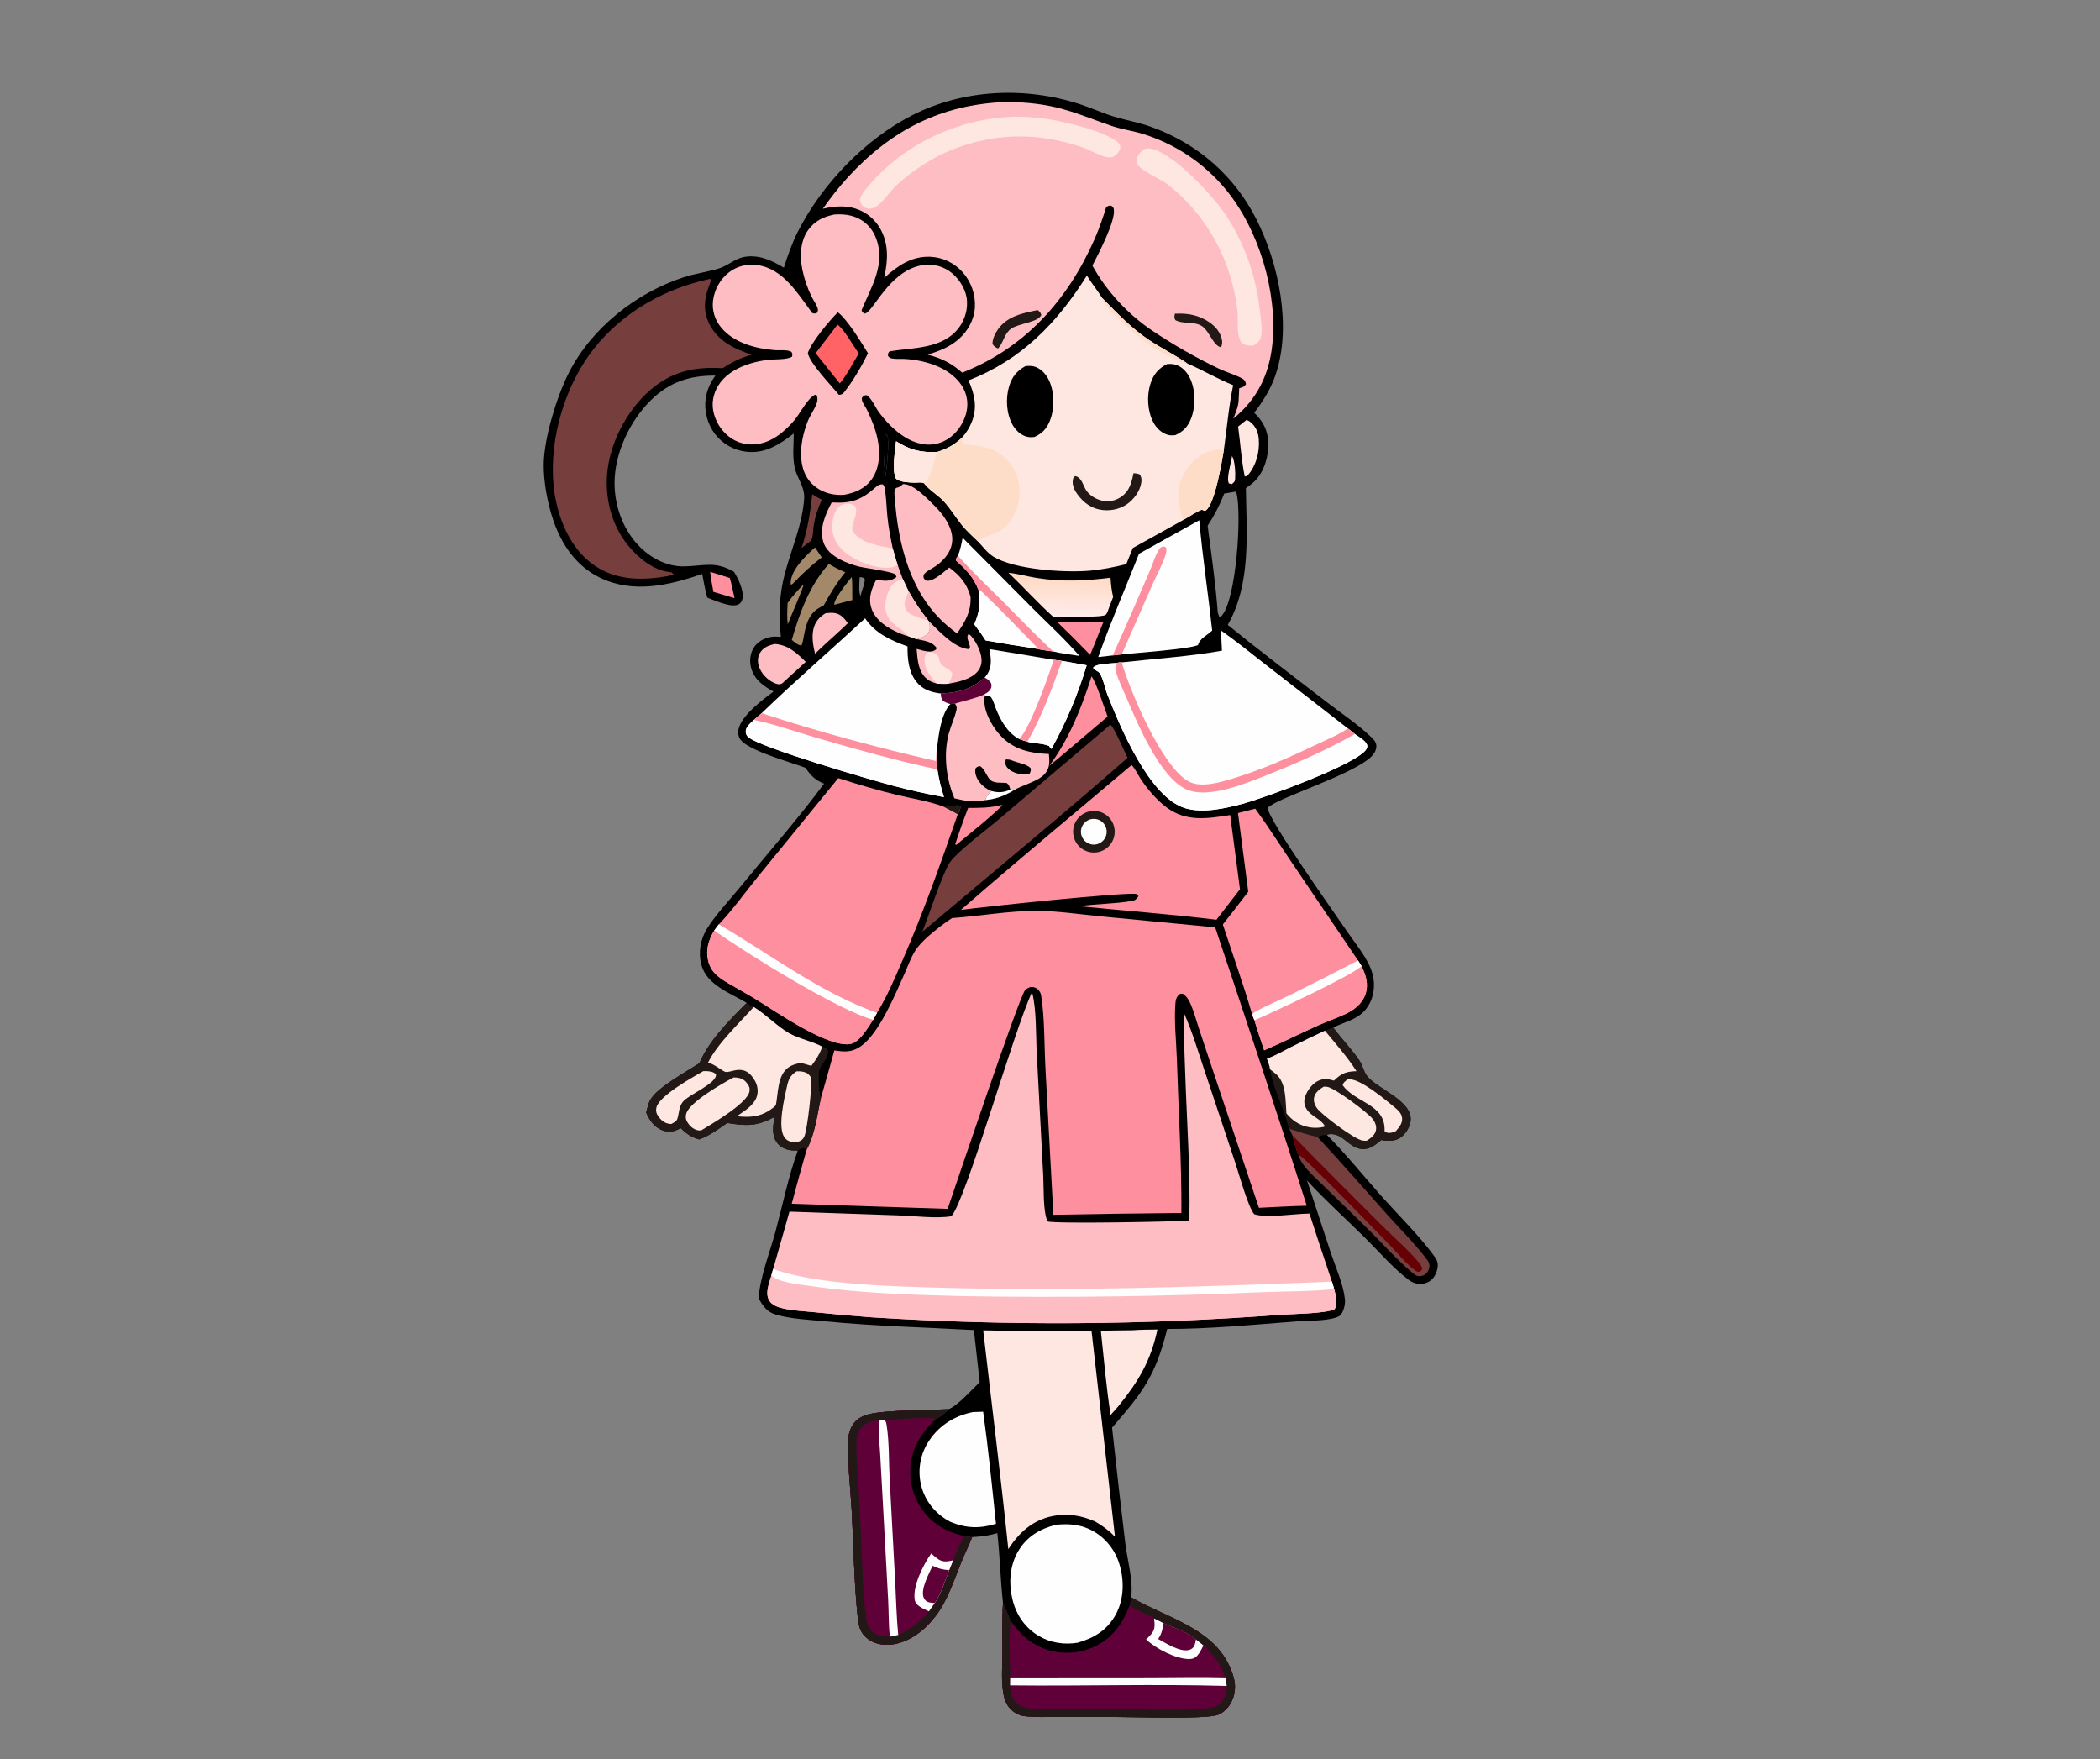 <?xml version="1.0" encoding="UTF-8"?>
<svg id="_图层_1" data-name="图层 1" xmlns="http://www.w3.org/2000/svg" xmlns:xlink="http://www.w3.org/1999/xlink" viewBox="0 0 1134 950">
  <rect x="0" y="0" width="1134" height="950" fill="#808080" stroke="none"/>
  <defs>
    <style>
      .cls-1 {
        fill: url(#_未命名的渐变);
      }

      .cls-2 {
        fill: #febdc2;
      }

      .cls-3 {
        fill: #fe8f9f;
      }

      .cls-4 {
        fill: #fee6e1;
      }

      .cls-5 {
        fill: #660005;
      }

      .cls-6 {
        fill: #763e3d;
      }

      .cls-7 {
        fill: #5f0038;
      }

      .cls-8 {
        fill: #feddc8;
      }

      .cls-9 {
        fill: #a38969;
      }

      .cls-10 {
        fill: #ff6365;
      }

      .cls-11 {
        fill: #221917;
      }

      .cls-12 {
        fill: #fefefe;
      }
    </style>
    <linearGradient id="_未命名的渐变" data-name="未命名的渐变" x1="572.92" y1="638.91" x2="572.5" y2="618.32" gradientTransform="translate(0 950) scale(1 -1)" gradientUnits="userSpaceOnUse">
      <stop offset="0" stop-color="#ffdac3"/>
      <stop offset="1" stop-color="#ffebe9"/>
    </linearGradient>
  </defs>
  <path d="m423.25,144.61c2.12-6.54,4.42-13.28,7.54-19.42,13-25.63,36.13-49.84,61.8-62.94,27.84-14.21,61.26-15.58,90.79-5.9,6,1.97,11.77,4.66,17.79,6.5,6.74,2.06,13.67,3.24,20.34,5.63,25.03,8.95,44.99,26.26,56.99,50.02,12.08,23.93,19.07,57.69,10.42,83.57-2.62,7.85-6.66,14.27-11.64,20.81,4.91,4.71,7.43,9.65,7.58,16.52.15,7.18-2.16,15.23-7.33,20.43-1.4,1.41-3.16,2.6-4.76,3.77.37,24.49,2.9,51.64-9.79,73.86,17.27,13.99,35.13,27.51,52.72,41.11,8.03,6.21,17.06,12.17,24.42,19.15,1.42,1.34,2.92,2.72,3.09,4.77.18,2.2-.93,4.26-2.42,5.8-9.72,10.06-52.03,22.8-56.22,27.97,0,6.07,35.99,56.59,42.74,66.55,4.7,6.93,11.53,14.8,13.79,22.9,1.94,6.97.55,15.05-4.54,20.38-4.61,4.82-10.94,5.83-16.59,8.78,4.5,6.13,10.1,11.77,14.28,18.07,1.65,2.49,2.17,5.91,4.04,8.19,5.93,7.24,24.97,13.36,23.41,24.47-.44,3.15-2.73,6.79-5.33,8.61-3.11,2.18-6.89,2.04-10.46,1.38-3.28,2.65-6.43,5.41-10.98,4.8-7.37-.98-10.21-9.77-18.54-7.68,10.52,10.57,20.19,22.66,30.15,33.82,8.93,10,19.34,20.16,27.26,30.84,1.29,1.73,2.71,3.64,2.61,5.9-.11,2.72-1.35,5.98-3.41,7.81-1.88,1.68-4.45,2.38-6.94,2.16-2.14-.18-3.68-.88-5.4-2.15-8.12-6.02-16.42-15.67-23.7-22.86-10.32-10.2-21.34-20.09-31.16-30.75l12.83,39.01c2.62,7.82,6.71,16.85,7.63,25.02.25,2.23-.29,4.83-1.26,6.85-.71,1.5-1.59,2.46-3.2,2.99-6.39,2.11-14.64,1.63-21.41,2.16-22.17,1.75-48.07,4.18-70.1,4.11-6.38,25.46-13.09,34.04-29.77,53.28,2.25,20.86,4.63,41.7,7.15,62.53,1.24,9.88,4.2,19.04,3.21,29.14,20.74,12.01,48.43,17.35,55.41,43.72,1.24,4.67.55,9.64-1.93,13.79-1.59,2.63-4.44,5.4-7.51,6.16-8.6,2.14-44.72.88-55.64.88l-30.04-.02c-5.89,0-12.02.3-17.86-.4-2.04-.25-3.9-1.01-5.61-2.13-3.58-2.35-5.19-6.13-5.9-10.23-1.18-6.88-.53-14.61-.51-21.58.03-8.99-.24-18.16.33-27.13-1.38-12.54-1.68-25.18-3.04-37.77-4.52,1.31-8.92,1.95-13.62,2.12-1.73,4.37-3.84,8.6-5.63,12.96-4.07,9.88-7.42,20.84-13.92,29.44-5.73,7.58-14.04,14.35-23.74,15.56-4.85.6-9.77-.28-13.62-3.47-3.54-2.93-4.36-6.5-4.83-10.85-2.08-19.33-2.25-39.32-3.33-58.74-.57-10.2-2.7-29.36-1.7-38.84.31-2.97,1.47-5.88,3.43-8.16,1.86-2.16,4.7-3.47,7.41-4.18,8.89-2.35,32.8-2.25,43.1-2.73,4.79-1.63,12.93-10.85,16.91-14.63l-3.14-28.13c-27.02-1.51-53.89-2.11-80.86-4.77-8.4-.83-17.7-1.2-25.79-3.49-5.02-1.42-7.08-4.44-9.52-8.73.22-10.28,6.25-25.81,9.02-36.15,3.88-14.48,6.97-29.74,12.06-43.81-1.39,0-2.8,0-4.18-.23-2.88-.48-5.65-1.87-7.3-4.36-2.74-4.12-1.85-9.06-1.07-13.6-9.36,5.19-15.27,4.96-25.56,3.3-4.81,3.34-9.58,6.88-15.13,8.88-4.29-1.26-6.76-2.95-9.94-6.06-.13.06-.26.12-.39.18-.22.1-.44.19-.66.29-.2.09-.4.19-.6.28-2.97,1.35-5.55,1.49-8.62.25-4.16-1.68-6.76-5.5-8.43-9.47.6-2.18,1.11-4.83,2.22-6.8,3.86-6.91,19.68-15.3,26.52-19.85,5.19-12.25,16.18-23.19,25.57-32.54-9.03-5.39-21.8-9.66-24.61-20.9-1.63-6.52-.35-13.6,3.2-19.27,4.76-7.6,11.5-14.61,17.19-21.58,14.99-18.37,31.99-37.7,45.96-56.59-4.73-1.91-7.18-4.37-10.03-8.58-7.23-2.9-32.84-9.6-35.72-16.22-.91-2.09-.69-4.42.16-6.48,2.86-6.9,12.38-14.02,18.29-18.48-5.4-2.96-10.22-6.31-12.02-12.56-1.04-3.62-.68-7.76,1.3-11.01,1.97-3.22,5.45-5.2,9.11-5.88,1.85-.34,3.71-.21,5.57-.09-1.14-11.99-.9-22.8,2.27-34.54,3.6-13.34,9.26-25.88,10.32-39.87.51-6.77-3.8-10.89-5.11-17.06-1.31-6.18-.48-12.1-.5-18.33-7.77,6-15.59,11.1-25.89,9.8-6.64-.83-12.67-4.3-16.72-9.63-4.09-5.47-5.86-12.33-4.93-19.09.64-4.59,2.53-8.61,5.23-12.35-13.82-.11-24.8,3.41-34.82,13.27-11.41,11.24-19.7,28.75-19.64,44.9.05,12.76,4.88,25.84,14.14,34.79,6.18,5.98,14.62,10.23,23.35,10.07,10.79-.2,16.89-3.06,27,2.95,2.26,3.57,5.39,9.99,4.63,14.33-.24,1.36-.88,2.45-2.08,3.17-3.47,2.06-11.63-1.57-15.04-2.81-.66-.24-1.29-.5-1.93-.8-1.18-4.2-1.94-8.49-2.75-12.78-17.79,6.23-37.24,10.71-55.12,2.08-12.85-6.21-20.8-17.89-25.31-31.11-3.09-9.07-5.35-21.04-5.13-30.71.32-14.07,7.01-35.86,13.39-48.56,12.22-24.34,36.43-43.48,62.16-51.88,6.25-2.04,12.75-2.85,19-4.74,3.09-.93,6.11-3.05,8.99-4.56,6.9-3.62,14.78-1.9,21.4,1.5,1.6.82,3.19,1.68,4.72,2.62Zm237.84,121.91c-2.43,6.22-5.3,11.75-8.97,17.35,2.07,15.59,4.3,31.38,5.49,47.06l.82,2.12c1.11-.1.75.14,1.44-.69,7.73-9.34,10.61-53.65,7.98-65.56-.09-.4-.31-1.03-.65-1.32l-6.12,1.04Zm-182.94-9.36c.63-3.43,2.29-19.76.95-22.15l-.96-.7c.12,4.31-1.23,20.25-.97,21.72,0,.04.65.88.66.89.09.1.21.16.32.24Zm-13.3,63.88c.68-2.67,2.22-5.67,2.12-8.36-.9-1.01-1.44-.84-2.75-1.01-.07,2.14-.76,8.67.63,10.3v-.94Z"/>
  <path class="cls-3" d="m514.17,495.73c15.17-1.07,30.92-3.98,46.08-3.88,11,.07,22.29,1.8,33.26,2.87l62.69,6.03c16.7,50.01,33.48,100.08,49.45,150.32-8.62.18-17.22.73-25.83,1.13l-24.51-73.15-8.05-24.17c-1.36-4.1-2.47-8.43-4.18-12.39-1.06-2.44-2.15-4.46-4.44-5.92-1.26.04-1.48-.06-2.38.92-1.06,1.16-1.4,2.61-1.52,4.14-.82,9.83.48,20.78.79,30.7.83,27.48,2.6,55.18,2.42,82.66-23.05.21-46.09.54-69.13.98l-4.3-79.55c-.63-11.89-.38-27.62-2.34-39.03-.22-1.28-.79-2.24-1.73-3.13-.93-.9-2.01-1.28-3.29-1.31-1.28-.03-2.8.85-3.64,1.77-3.05,3.34-36.85,103.6-41.79,118.05l-84.2-2.76c2.6-9.85,5.31-19.68,8.14-29.47,4.51-8.22,5.56-18.58,7.64-27.69,2.47-8.54,4.88-17.09,7.24-25.66,5.65.88,9.5,1.15,14.44-2.35,9.82-6.96,18.56-28.14,23.45-39.07,2.09-4.68,3.87-10.08,7-14.17,3.95-5.16,13.27-12.39,18.74-15.9Z"/>
  <path class="cls-7" d="m610.03,867.03l.85-4.44c20.74,12.01,48.43,17.35,55.41,43.72,1.24,4.67.55,9.64-1.93,13.79-1.59,2.63-4.44,5.4-7.51,6.16-8.6,2.14-44.72.88-55.64.88l-30.04-.02c-5.89,0-12.02.3-17.86-.4-2.04-.25-3.9-1.01-5.61-2.13-3.58-2.35-5.19-6.13-5.9-10.23-1.18-6.88-.53-14.61-.51-21.58.03-8.99-.24-18.16.33-27.13,1.62,3.09,2.73,6.42,4.12,9.62,4.52,6.52,9.91,11.8,17.39,14.79,8.75,3.46,18.53,3.28,27.15-.5,10.13-4.47,15.9-12.46,19.74-22.53Z"/>
  <path class="cls-7" d="m610.03,867.03c4.19,2.76,8.82,4.45,13.18,6.85,1.65.83,3.37,1.6,4.97,2.52,4.62,1.96,14.57,5.51,17.67,8.85l3.99,3.14c5.37,4.85,9.6,10.44,11.82,17.41-13.38-.38-26.87-.03-40.26-.03l-75.91.05c-.05-10.03-.77-20.59.24-30.53,4.52,6.52,9.91,11.8,17.39,14.79,8.75,3.46,18.53,3.28,27.15-.5,10.13-4.47,15.9-12.46,19.74-22.53Z"/>
  <path class="cls-12" d="m623.21,873.88c1.65.83,3.37,1.6,4.97,2.52,4.62,1.96,14.57,5.51,17.67,8.85l3.99,3.14c-.77,1.8-1.83,3.91-3.11,5.41-1.2,1.4-2.67,2.07-4.51,2.07-7.3-.01-18.12-5.63-23.31-10.62,1.04-1.02,2.14-2.05,3.03-3.2,2.02-2.59,1.58-5.13,1.25-8.17Z"/>
  <path class="cls-7" d="m628.18,876.4c4.62,1.96,14.57,5.51,17.67,8.85-.23,1.09-.45,2.32-.88,3.34-.54,1.27-1.64,2.07-2.96,2.39-4.88,1.21-12.52-3.73-16.59-5.95,1.88-2.85,2.47-5.3,2.76-8.63Z"/>
  <path class="cls-11" d="m610.03,867.03l.85-4.44c20.74,12.01,48.43,17.35,55.41,43.72,1.24,4.67.55,9.64-1.93,13.79-1.59,2.63-4.44,5.4-7.51,6.16-8.6,2.14-44.72.88-55.64.88l-30.04-.02c-5.89,0-12.02.3-17.86-.4-2.04-.25-3.9-1.01-5.61-2.13-3.58-2.35-5.19-6.13-5.9-10.23-1.18-6.88-.53-14.61-.51-21.58.03-8.99-.24-18.16.33-27.13,1.62,3.09,2.73,6.42,4.12,9.62-1.01,9.94-.29,20.51-.24,30.53l-.05,4.26c.18,3.85,1.02,7.56,4.08,10.18,2.08,1.78,4.5,2.05,7.12,2.32,5.91.59,12.05.3,18,.31l29.71.02c14.01,0,33.97,1.05,47.38-.37,3.27-.35,6.02-1,8.16-3.74,1.89-2.42,2.38-5.41,2.53-8.39l-.77-4.59c-2.22-6.97-6.46-12.56-11.82-17.41l-3.99-3.14c-3.1-3.34-13.05-6.89-17.67-8.85-1.6-.92-3.32-1.69-4.97-2.52-4.36-2.4-8.99-4.09-13.18-6.85Z"/>
  <path class="cls-12" d="m545.5,905.81l75.91-.05c13.39,0,26.88-.35,40.26.03l.77,4.59c-38.95-1.12-78.02.13-116.99-.32l.05-4.26Z"/>
  <path class="cls-7" d="m524.96,830.01c-1.73,4.37-3.84,8.6-5.63,12.96-4.07,9.88-7.42,20.84-13.92,29.44-5.73,7.58-14.04,14.35-23.74,15.56-4.85.6-9.77-.28-13.62-3.47-3.54-2.93-4.36-6.5-4.83-10.85-2.08-19.33-2.25-39.32-3.33-58.74-.57-10.2-2.7-29.36-1.7-38.84.31-2.97,1.47-5.88,3.43-8.16,1.86-2.16,4.7-3.47,7.41-4.18,8.89-2.35,32.8-2.25,43.1-2.73-1.42,1.93-4.57,4.26-6.73,5.29-8.06,7.51-13.52,16.17-13.88,27.46-.3,9.46,3.24,18.64,9.82,25.45,5.36,5.56,11.74,8.49,19.18,10.19l4.44.62Z"/>
  <path class="cls-7" d="m524.96,830.01c-1.73,4.37-3.84,8.6-5.63,12.96-4.07,9.88-7.42,20.84-13.92,29.44-5.73,7.58-14.04,14.35-23.74,15.56-4.85.6-9.77-.28-13.62-3.47-3.54-2.93-4.36-6.5-4.83-10.85-2.08-19.33-2.25-39.32-3.33-58.74-.57-10.2-2.7-29.36-1.7-38.84.31-2.97,1.47-5.88,3.43-8.16,1.86-2.16,4.7-3.47,7.41-4.18,8.89-2.35,32.8-2.25,43.1-2.73-1.42,1.93-4.57,4.26-6.73,5.29-3.59-1.7-22.75.58-28.2.48l-2.55.41c-.53,5.72.3,11.97.62,17.72l1.75,31.79,2.58,47.43c.35,6.5.2,13.22.88,19.67l4.55-.93c7.05-3.18,11.62-6.84,16.57-12.74l3.17-4.49c3.42-5.03,5.55-12.11,7.79-17.76l2.18-5.33c1.48-4.41,3.88-8.86,5.77-13.14l4.44.62Z"/>
  <path class="cls-11" d="m524.96,830.01c-1.73,4.37-3.84,8.6-5.63,12.96-4.07,9.88-7.42,20.84-13.92,29.44-5.73,7.58-14.04,14.35-23.74,15.56-4.85.6-9.77-.28-13.62-3.47-3.54-2.93-4.36-6.5-4.83-10.85-2.08-19.33-2.25-39.32-3.33-58.74-.57-10.2-2.7-29.36-1.7-38.84.31-2.97,1.47-5.88,3.43-8.16,1.86-2.16,4.7-3.47,7.41-4.18,8.89-2.35,32.8-2.25,43.1-2.73-1.42,1.93-4.57,4.26-6.73,5.29-3.59-1.7-22.75.58-28.2.48l-2.55.41c-2.82-.3-5.49.41-7.77,2.14-2.22,1.68-3.81,4.06-4.14,6.85-.71,5.95.07,12.45.4,18.44l1.53,27.6c.87,15.65.96,36.37,3.07,51.41.34,2.45.73,4.6,2.37,6.57,1.89,2.28,4.86,3.3,7.73,3.53.88.06,1.76.09,2.64.08l4.55-.93c7.05-3.18,11.62-6.84,16.57-12.74l3.17-4.49c3.42-5.03,5.55-12.11,7.79-17.76l2.18-5.33c1.48-4.41,3.88-8.86,5.77-13.14l4.44.62Z"/>
  <path class="cls-12" d="m474.66,767.18l2.55-.41c1.34.96,1.26.97,1.53,2.56,1.49,9.03,1.2,20.44,1.7,29.74l2.97,55.2c.51,9.5.7,19.13,1.63,28.59l-4.55.93c-.68-6.44-.53-13.17-.88-19.67l-2.58-47.43-1.75-31.79c-.32-5.75-1.15-12-.62-17.72Z"/>
  <path class="cls-12" d="m502.85,838.86c1.32,1.12,2.67,2.39,4.14,3.3,2.57,1.58,5.02.96,7.76.37l-2.18,5.33c-2.24,5.65-4.37,12.73-7.79,17.76l-3.17,4.49c-1.68-.76-3.4-1.51-4.93-2.55-1.48-1.01-2.44-1.94-2.74-3.76-1.2-7.43,4.75-19.04,8.91-24.94Z"/>
  <path class="cls-7" d="m503.58,845.51c3.07,1.54,5.61,2.12,8.99,2.35-2.24,5.65-4.37,12.73-7.79,17.76-1.11-.11-2.34-.15-3.41-.46-1.3-.38-2.24-1.41-2.67-2.67-1.57-4.65,2.94-12.66,4.88-16.98Z"/>
  <path class="cls-11" d="m403.23,541.57c1.08.68,2.57,1.9,3.79,2.16,6.76,4.18,12.93,10.7,19.1,14.17,5.64,3.17,12.15,4.2,17.89,7.26,1.72.56,2.3.43,3.2,2.06-.06,4.49-3.06,6.52-4.69,10.35-.83,1.94-.24,13.68.78,15.32-2.09,9.11-3.14,19.47-7.64,27.69-1.45-.43-1.98-.73-3.49-.08-.42.18-.97.55-1.36.8-1.39,0-2.8,0-4.18-.23-2.88-.48-5.65-1.87-7.3-4.36-2.74-4.12-1.85-9.06-1.07-13.6-9.36,5.19-15.27,4.96-25.56,3.3-4.81,3.34-9.58,6.88-15.13,8.88-4.29-1.26-6.76-2.95-9.94-6.06-.13.06-.26.12-.39.18-.22.1-.44.19-.66.29-.2.09-.4.19-.6.28-2.97,1.35-5.55,1.49-8.62.25-4.16-1.68-6.76-5.5-8.43-9.47.6-2.18,1.11-4.83,2.22-6.8,3.86-6.91,19.68-15.3,26.52-19.85,5.19-12.25,16.18-23.19,25.57-32.54Z"/>
  <path class="cls-4" d="m382.38,573.73c5.01-10.22,16.94-21.38,24.65-30,6.76,4.18,12.93,10.7,19.1,14.17,5.64,3.17,12.15,4.2,17.89,7.26-1.34,3.97-3.39,7.07-5.89,10.38l-5.79-1.66-.79.21c-2.03.52-3.87.96-5.63,2.17-6.25,4.32-5.58,13.85-6.98,20.58-.43.43-.84.82-1.31,1.2-6.2,4.93-12.1,5.58-19.75,4.69,3.98-2.76,9.38-5.85,10.84-10.79.84-2.83.35-5.81-1.07-8.36-5.54-9.9-12.59-4.14-15.88-4.76-1.38-.26-5.76-4.06-9.38-5.08Z"/>
  <path class="cls-4" d="m396.14,581.81c.79,0,1.53.03,2.31.16,2.49.42,3.92,1.46,5.37,3.53.89,1.26,1.2,2.52.86,4.04-1.46,6.46-20.14,17.24-26.1,20.9-.58,0-1.14.02-1.71-.09-2.68-.53-4.82-2.68-6.05-5.02-.65-1.23-.63-2.75-.23-4.06,1.87-6.16,19.51-16.34,25.56-19.46Z"/>
  <path class="cls-4" d="m430.18,578.48c1.21-.03,2.41.02,3.6.27,1.97.42,2.99,1.3,4.11,2.92.9,3.91-1.91,28.18-3.52,31.92-.86,2.01-2.12,2.48-4.02,3.23-.71-.02-1.42-.03-2.12-.1-1.84-.19-3.55-1.03-4.63-2.56-3.82-5.42-.12-20.74,1.24-27.02.89-4.08,1.69-6.32,5.33-8.65Z"/>
  <path class="cls-4" d="m379.74,578.41c.37-.02.74-.02,1.11-.03,2.01,0,4.29.22,5.78,1.69.67,5.03-15.15,11.04-18.1,15.14-1.96,2.74-1.77,5.62-2.68,8.69-.52,1.77-1.85,2.16-3.33,3.03-.69-.03-.75,0-1.52-.15-2.78-.52-4.84-2.67-6.16-5.06-.68-1.23-.68-2.73-.27-4.05,1.9-6.17,19.27-15.93,25.18-19.26Z"/>
  <path class="cls-11" d="m715.46,556.54c1.47-.63,2.98-1.14,4.49-1.68,4.5,6.13,10.1,11.77,14.28,18.07,1.65,2.49,2.17,5.91,4.04,8.19,5.93,7.24,24.97,13.36,23.41,24.47-.44,3.15-2.73,6.79-5.33,8.61-3.11,2.18-6.89,2.04-10.46,1.38-3.28,2.65-6.43,5.41-10.98,4.8-7.37-.98-10.21-9.77-18.54-7.68-1.8.25-3.22.38-4.76,1.39-.79-.43-.46-.33-1.31-.5-4.98-.97-9.22-2.65-14.02-4.12-1.12-2.38-1.56-5.26-2.48-7.76-2.98-8.09-6.56-15.78-8.04-24.33.02-1.73-1.09-4.06-1.64-5.74,4.6-1.58,8.75-4.09,13.07-6.28,6.05-3.02,12.15-5.96,18.28-8.82Z"/>
  <path class="cls-4" d="m715.46,556.54c5.78,7.08,12.14,14.16,17.04,21.87-5.6.16-8.09,1.17-12.19,5.11-3.36-1.04-5.96-1.33-9.17.46-2.89,1.61-5.73,5.59-6.55,8.78-.56,2.17-.23,4.21.95,6.11,2.42,3.91,7.53,5.22,9.71,8.92l-.2.69c-5.33,1.19-10.82.34-15.41-2.68-1.88-1.23-3.52-2.9-4.97-4.61-.59-6.94,0-16.27-5.62-21.22-1.05-.92-2.2-1.76-3.31-2.6.02-1.73-1.09-4.06-1.64-5.74,4.6-1.58,8.75-4.09,13.07-6.28,6.05-3.02,12.15-5.96,18.28-8.82Z"/>
  <path class="cls-4" d="m714.79,586.77c.68,0,1.32,0,1.99.11,4,.64,22.25,14.08,24.73,17.67,1.17,1.69,1.97,3.88,1.47,5.94-.64,2.64-2.87,4.15-5.02,5.52-.77,0-1.53-.02-2.28-.14-4.28-.69-22.12-13.95-24.63-17.6-1.13-1.64-1.91-3.83-1.4-5.82.7-2.77,2.91-4.22,5.16-5.68Z"/>
  <path class="cls-4" d="m727.62,582.88c.23-.03.46-.05.69-.07,6.05-.55,19.64,10.88,24.45,14.84,1.99,1.64,4.25,3.53,4.4,6.29.16,2.83-1.7,4.85-3.4,6.85-.83.33-1.75.74-2.63.88-1.46.23-2.36.06-3.46-.83.68-14.85-15.97-15.28-22.61-24.87.35-1.56,1.4-2.06,2.58-3.1Z"/>
  <path class="cls-6" d="m696.27,609.47c4.8,1.47,9.04,3.15,14.02,4.12.85.17.52.07,1.31.5,12.74,13.7,25.05,27.84,37.52,41.79,6.92,7.75,14.68,15.37,20.95,23.6.98,1.28,1.86,2.41,1.82,4.11-.04,1.55-.65,3.05-1.78,4.13-1.03.98-2.58,1.51-4,1.39-1.06-.09-2.02-.66-2.82-1.32-8.84-7.26-17.59-17.3-25.93-25.44l-22.65-22.05c-3.66-3.61-7.94-7.3-10.97-11.45-1.24-1.69-1.96-3.37-2.6-5.36-1.55-3.13-2.32-7.18-3.29-10.53l-1.58-3.49Z"/>
  <path class="cls-5" d="m697.85,612.96c15.7,16.23,31.78,32.12,47.72,48.12,6.69,6.71,14.43,13.37,20.54,20.56.99,1.16,1.65,2.17,1.86,3.68-.7,1.23-.81,1.13-2.18,1.57-4.12-1.69-11.35-10.53-14.84-14.08-4.82-4.88-47.01-48.76-49.81-49.33-1.55-3.13-2.32-7.18-3.29-10.53Z"/>
  <path class="cls-2" d="m542.91,55.07c4.26,0,8.52.2,12.76.57,18.16,1.69,27.72,6.53,44.34,12.27,5.46,1.89,11.34,2.64,16.89,4.33,17.63,5.4,33.29,15.85,45.03,30.07,17.87,21.62,28.07,55.65,25.13,83.72-1.71,16.35-8.28,29.64-21.06,40.03,1.19-3.05,2.7-6.49,2.86-9.77l.33-6.66c.17-.05.34-.09.51-.14,1.55-.46,2.34-.67,3.15-2.13-.43-1.65-.68-2.19-2.22-3.04-3.93-2.14-8.57-3.36-12.66-5.34-12.42-5.97-24.39-12.82-35.84-20.49-13.06-8.83-24.66-21.26-32.23-35.07,3.17-6.19,12.5-23.9,11.59-30.28-.17-1.19-.53-1.34-1.4-2.06-1.61-.04-1.58-.07-2.8.97-1.79,5.77-3.73,11.4-6.16,16.94-14.45,32.93-37.61,58.96-71.55,72.25-5.5-4.92-11.46-7.97-18.61-9.7,6.05-1.98,11.57-3.96,16.47-8.18,5.17-4.44,8.57-10.55,9.01-17.4.38-6.94-1.99-13.75-6.61-18.95-4.48-5.06-10.82-8.07-17.57-8.35-9.97-.38-17.73,4.94-24.77,11.4,1.28-6.33,2.16-12.67.73-19.06-1.46-6.52-5.21-12.37-10.94-15.91-7.18-4.44-15.02-4.19-22.96-2.36,4.24-5.97,8.7-11.75,13.66-17.14,23.37-25.41,50.16-39.09,84.91-40.52Z"/>
  <path class="cls-4" d="m541.9,63.35c7.45-.64,15.33-.22,22.73.78,8.84,1.2,34.92,7.14,40.03,13.84.2.94.46,1.47.2,2.42-.44,1.64-2.11,3.45-3.62,4.19-3.83,1.87-11.77-3.24-15.58-4.6-25.75-9.2-51.73-8.44-76.59,3.07-9.15,4.46-17.6,10.23-25.1,17.11-3.55,3.22-8.1,10.78-12.52,12.23-1.57.51-3.38.35-4.78-.53-1.54-.96-1.94-2.22-2.33-3.91.45-3.07,3.42-6.06,5.39-8.37,17.74-20.82,45.13-34.12,72.17-36.23Z"/>
  <path class="cls-4" d="m618.52,80.21c1.13-.06,2.3-.11,3.41.15,12.17,2.83,33.12,25.32,40.12,35.95,10.7,16.24,16.66,34.5,18.55,53.78.36,3.69,1.21,8.28.3,11.91-.61,2.45-2,3.42-4.11,4.62-1.01.03-2.03.05-3.03-.12-2.01-.34-3.5-1.15-4.26-3.12-1.68-4.34-.78-10.33-1.26-15-1.09-9.89-3.56-19.58-7.32-28.79-6.51-15.57-17.23-29.91-30.66-40.19-3.38-2.59-14.14-7.29-15.78-10.34-.6-1.11-.78-2.47-.46-3.7.63-2.4,2.52-3.87,4.49-5.15Z"/>
  <path class="cls-11" d="m560.34,167.44c1.26.99,1.43,1.15,1.98,2.64-1.76,4.03-12.17,4.51-16.22,7.37-3.71,2.61-3.99,6.78-6.57,10.06-.19.24-.39.47-.58.71-1.51-.79-2.03-.98-3-2.43-.08-2.65,1.31-5.51,2.76-7.67,4.95-7.34,13.54-9.07,21.62-10.67Z"/>
  <path class="cls-11" d="m634.44,169.37c4.73-.15,8.9.11,13.36,1.86,4.52,1.78,9.46,5.15,11.28,9.81.92,2.36,1.32,4.14.29,6.5-4.11-.72-6.25-8.54-10-11.21-4.39-3.12-10.25-1.06-14.68-3.47-.77-1.47-.51-1.89-.25-3.49Z"/>
  <path class="cls-2" d="m557.31,535.78c.05.19.1.37.15.56,2.32,9.29,1.86,22.39,2.39,32.29l3.51,66.56c.37,7-.21,18.09,2.25,24.34,4.04,1.43,69.31.16,76.62-.46.62-26.55-1.36-53.48-2.24-80.05-.35-10.5-.91-21.13-.49-31.63,4.42,9.91,7.55,20.6,11,30.88l16.34,48.93c2.02,6.06,7.07,24.5,10.44,28.46,6.71,2.22,22.05-.31,29.82-.36,3.97,12.29,8.02,24.55,12.15,36.78l1,3.36c.12.39.25.77.35,1.16.76,3.02,1.73,7.47.14,10.3-4.54,2.47-23.26,2.61-29.62,3.08-73.33,5.56-146.96,6.02-220.36,1.35-10.35-.77-20.69-1.69-31.02-2.77-5.54-.56-11.48-.8-16.91-2.04-2.79-.63-6.02-1.76-7.53-4.4-2.24-3.93.08-9.35,1.25-13.32l.96-3.57,8.8-30.98,59.03,2.04c8.24.29,20.68,1.84,28.38.45,7.87-8.43,33.95-100.94,43.58-120.98Z"/>
  <path class="cls-2" d="m417.52,685.25c23.96,8.7,66.73,9.46,93.26,10.18,69.48,1.88,139.05-.65,208.47-3.35l1,3.36c.12.39.25.77.35,1.16.76,3.02,1.73,7.47.14,10.3-4.54,2.47-23.26,2.61-29.62,3.08-73.33,5.56-146.96,6.02-220.36,1.35-10.35-.77-20.69-1.69-31.02-2.77-5.54-.56-11.48-.8-16.91-2.04-2.79-.63-6.02-1.76-7.53-4.4-2.24-3.93.08-9.35,1.25-13.32l.96-3.57Z"/>
  <path class="cls-12" d="m417.52,685.25c23.96,8.7,66.73,9.46,93.26,10.18,69.48,1.88,139.05-.65,208.47-3.35l1,3.36c-.78.56-1.43.78-2.37.87-11.37,1.13-23.02.94-34.44,1.38-55,2.41-110.06,3.14-165.1,2.17-26.75-.73-53.56-1.47-80.08-5.36-6.17-.9-16.93-1.72-21.7-5.69l.96-3.57Z"/>
  <path class="cls-4" d="m522.99,205.4c28.62-11.07,47.93-31.11,63.93-56.59,2.61,4.2,5.72,8.06,8.38,12.23,8.05,8.14,15.4,16,25.01,22.45,6.77,4.54,14.22,8.18,20.88,12.81,8.28,3.54,15.97,8.16,24.37,11.55l.35.14c-2.41,11.61-3.4,23.41-5.04,35.14-1.01,6.1-4.86,29.42-9.84,32.59-.14.09-.29.14-.44.2l-1.63-.68c-3.59,1.49-6.8,3.8-10.2,5.66l-27.01,15.01-3.57,8.74c-6.79,1.65-13.46,3.05-20.46,3.59-13.34,1.02-39.85-.65-51.31-7.66-3.07-1.88-5.75-5.42-8.19-8.08-3.08-2.94-6.35-5.89-9-9.23-3.26-4.12-6.11-8.82-9.68-12.66-3.17-3.42-7.87-5.96-10.58-9.67-1.72-.8-3.43-.26-5.25-.33-2.71-.11-8.08-.17-9.96-2.29-2.19-4.91-.36-14.59.15-20.01,7.54,4.77,13.27,6.18,22.15,5.74,5.46-1.7,9.29-3.83,13.44-7.77,2.27-2.5,4.07-5.4,5.31-8.54,3.07-7.91,1.48-14.83-1.81-22.32Z"/>
  <path class="cls-8" d="m519.49,236.26c.16,1.42-.08,2.8,1.05,3.74,9.71.87,17.54,1.45,24.26,9.46,4.38,5.22,6.32,12.13,5.68,18.88-.59,6.31-3.87,13.19-8.91,17.16-3.88,3.05-10.15,3.83-13.35,6.99-3.08-2.94-6.35-5.89-9-9.23-3.26-4.12-6.11-8.82-9.68-12.66-3.17-3.42-7.87-5.96-10.58-9.67-1.72-.8-3.43-.26-5.25-.33-2.71-.11-8.08-.17-9.96-2.29-2.19-4.91-.36-14.59.15-20.01,7.54,4.77,13.27,6.18,22.15,5.74,5.46-1.7,9.29-3.83,13.44-7.77Z"/>
  <path class="cls-4" d="m483.89,238.29c7.54,4.77,13.27,6.18,22.15,5.74-.17,1.2-.83,1.25-.97,2.35-.4,3.26-3.17,12.4-5.7,14.31-.13.1-.28.15-.42.23-1.72-.8-3.43-.26-5.25-.33-2.71-.11-8.08-.17-9.96-2.29-2.19-4.91-.36-14.59.15-20.01Z"/>
  <path class="cls-8" d="m638.75,280.89c-1.55-5.75-3.29-11.37-2.15-17.36,1.3-7,5.35-13.19,11.24-17.2,3.78-2.54,8.47-4.16,13.01-3.22-1.01,6.1-4.86,29.42-9.84,32.59-.14.09-.29.14-.44.2l-1.63-.68c-3.59,1.49-6.8,3.8-10.2,5.66Z"/>
  <path class="cls-8" d="m595.3,161.04c8.05,8.14,15.4,16,25.01,22.45,6.77,4.54,14.22,8.18,20.88,12.81-2.31-.06-4.33-1.32-6.42-2.22-12.09-5.19-21.37-13.18-30.89-22.16-2.42-2.28-8.46-7.42-8.57-10.88Z"/>
  <path d="m553.79,197.67c1.87-.11,3.67-.21,5.44.49,3.4,1.33,5.87,4.23,7.35,7.49,2.84,6.28,2.94,14.78.49,21.2-1.74,4.55-4.14,7.12-8.49,9.12-1.42.14-2.8.2-4.19-.18-3.27-.9-5.99-3.51-7.61-6.41-3.34-5.99-3.81-14.16-1.88-20.67,1.53-5.16,4.17-8.46,8.89-11.03Z"/>
  <path d="m630.24,196.58c1.72-.08,3.32-.09,4.97.48,3.58,1.24,6.11,4.34,7.62,7.7,2.79,6.22,2.84,14.7.42,21.04-1.74,4.55-4.2,7.22-8.61,9.18-1.32.13-2.56.21-3.86-.13-3.57-.95-6.39-3.74-8.05-6.95-3.11-6-3.55-14.17-1.52-20.58,1.63-5.14,4.27-8.3,9.03-10.74Z"/>
  <path class="cls-11" d="m612.09,255.52c1.2.06,2.1.19,3.26.56,1.04,1.43,1.18,2.68.96,4.43-.59,4.57-3.99,9.14-7.72,11.74-4.21,2.93-9.79,3.94-14.8,2.91-6-1.23-10.06-5.08-13.21-10.07-.88-1.95-1.61-3.6-1.25-5.77.21-1.3.21-1.47,1.26-2.24.23.07.46.12.69.19,2.78.97,3.65,4.76,5.03,7.12,1.75,2.98,5.43,5.18,8.74,5.96,3.37.77,6.92.15,9.83-1.71,5.01-3.14,6.09-7.76,7.21-13.12Z"/>
  <path class="cls-2" d="m450.68,115.81c4.03-.22,7.79.04,11.56,1.56,4.86,1.96,8.51,5.7,10.52,10.52,5.94,14.24-2.2,26.91-7.51,39.57.37,1.25.56,1.2,1.68,1.9,4.55-.65,12.7-22.14,29.86-25.93,5.53-1.22,11.03-.25,15.74,2.9,4.6,3.08,8.59,8.97,9.46,14.46.89,5.62-.81,11.73-4.24,16.25-8.71,11.46-24.6,10.63-37.31,12.66-1,.92-.83,1.14-.95,2.51.8.87,1.04,1.15,2.26,1.38,2.13.41,4.53.11,6.71.24,6.12.34,12.46,1.65,18.08,4.11,6.36,2.79,12.35,7.53,14.78,14.25,1.82,5.04,1.17,10.4-1.12,15.16-2.57,5.34-6.98,9.92-12.72,11.78-13.32,4.32-25.85-6.9-33.05-16.8-1.85-2.54-3.89-7.56-6.6-8.99-1.35.27-1.41.34-2.35,1.36-.09.65-.15.77.02,1.51.34,1.43,1.99,3.7,2.68,5.11,2.44,5.03,4.57,10.28,5.7,15.77,1.47,7.17,1.27,15.42-3.09,21.62-3.64,5.18-8.98,7.38-14.97,8.49-4.6.32-9.44-.56-13.44-2.93-13-7.69-10.9-24.91-6.19-36.81,1.37-3.46,3.97-6.76,5-10.22.37-1.24.27-2.4-.03-3.64l-.86-.49c-3.85,1.33-8.39,10.3-11.14,13.59-2.35,2.83-5,5.4-7.9,7.66-5.25,4.04-11.4,6.37-18.08,5.45-5.74-.79-10.51-3.94-13.9-8.54-3.26-4.42-5.2-10.43-4.17-15.92,2.62-13.97,17.38-19.61,29.88-21.05,3.38-.39,10.18.04,12.75-1.72.18-1.34.3-1.45-.39-2.59-2.54-1.34-5.93-.68-8.75-.89-10.23-.75-22.13-3.86-29.01-12.03-3.48-4.13-5.21-9.29-4.56-14.71.71-5.87,3.88-11.62,8.54-15.24,4.46-3.46,9.89-4.73,15.44-3.96,14.04,1.95,21.89,15.59,29.61,25.89,1.4.39,1.38.39,2.71-.22.33-1.07.51-1.46.14-2.58-.69-2.08-2.24-4.07-3.21-6.06-2.24-4.59-4.02-9.76-5.02-14.78-1.38-6.95-1.17-15.02,3.05-21.03,3.57-5.08,8.48-7.4,14.4-8.57Z"/>
  <path d="m452.43,168.62c5.35,4.13,12.58,16.17,16.29,22.16-3.28,6.66-8.06,14.88-12.63,20.7-1.01,1.28-1.45,1.54-3.05,1.76-4.23-5.18-15.39-16.66-16.83-22.45,1.36-5.36,12.04-18.09,16.22-22.17Z"/>
  <path class="cls-10" d="m452.25,175.28c3.71,2.71,8.63,11.54,11.47,15.63-3.22,5.29-6.29,11.41-10.22,16.16-4.33-5.47-8.68-10.93-13.06-16.36,3.99-5.1,7.88-10.28,11.82-15.43Z"/>
  <path class="cls-3" d="m452.66,420.19c10.59,3.4,21.35,6.59,32.16,9.18,8.03,1.92,16.59,3.21,24.34,6.07,2.71-.1,5.4-.16,8.08-.57l1.32.58c.23,1.67-.63,2.76-1.36,4.23-9.23,26.61-18.67,53.21-29.91,79.06-4.07,9.37-8.29,19.51-13.71,28.18l-2.06,3.7c-2.63,3.93-7.07,11.87-11.92,13.01-11.74,2.75-40.55-17.33-51.19-23.89-4.95-3.06-10.07-5.8-15.07-8.76-5.4-3.2-9.49-5.94-10.99-12.43-1.36-5.88.37-11.13,3.35-16.12l2.48-3.27c7.51-7.92,14.2-17.3,21.11-25.79l43.37-53.18Z"/>
  <path class="cls-3" d="m388.18,499.15c27.93,16.28,54.69,36.86,85.4,47.77l-2.06,3.7c-2.63,3.93-7.07,11.87-11.92,13.01-11.74,2.75-40.55-17.33-51.19-23.89-4.95-3.06-10.07-5.8-15.07-8.76-5.4-3.2-9.49-5.94-10.99-12.43-1.36-5.88.37-11.13,3.35-16.12l2.48-3.27Z"/>
  <path class="cls-12" d="m388.18,499.15c27.93,16.28,54.69,36.86,85.4,47.77l-2.06,3.7c-18.22-4.71-68.8-35.97-85.82-48.2l2.48-3.27Z"/>
  <path class="cls-11" d="m509.16,435.44c2.71-.1,5.4-.16,8.08-.57l1.32.58c.23,1.67-.63,2.76-1.36,4.23l-8.04-4.24Z"/>
  <path class="cls-12" d="m659.42,340.52c8.2,5.74,16.01,12.13,23.91,18.26l44.47,34.54,3.83,3.08c1.89,1.35,5.78,3.54,6.56,5.74.29.82.12,1.54-.29,2.29-4.4,8.04-55.84,26.71-67.06,29.66-9.45,2.48-21.03,5.17-30.64,2.4-19.43-5.61-35.32-43.99-42.21-61.45-1.28-3.23-2.28-8.62-4.06-11.38-.58-.9-1.91-1.53-2.81-2.05l-.58-.32-.16-.91c2.22-2.19,9.46-2.07,12.58-2.35.88-.33,1.85-.29,2.78-.34,17.9-2.01,36.42-3.13,54.12-6.33-.17-3.61-.43-7.24-.44-10.85Z"/>
  <path class="cls-12" d="m602.96,358.04c.88-.33,1.85-.29,2.78-.34,4.56,15.63,21.5,55.95,35.89,64.17,6.84,3.9,17.64.48,24.62-1.64,15.67-4.77,30.67-11.56,45.45-18.56,5.34-2.53,11.27-4.94,16.1-8.33l3.83,3.08c1.89,1.35,5.78,3.54,6.56,5.74.29.82.12,1.54-.29,2.29-4.4,8.04-55.84,26.71-67.06,29.66-9.45,2.48-21.03,5.17-30.64,2.4-19.43-5.61-35.32-43.99-42.21-61.45-1.28-3.23-2.28-8.62-4.06-11.38-.58-.9-1.91-1.53-2.81-2.05l-.58-.32-.16-.91c2.22-2.19,9.46-2.07,12.58-2.35Z"/>
  <path class="cls-3" d="m602.96,358.04c.88-.33,1.85-.29,2.78-.34,4.56,15.63,21.5,55.95,35.89,64.17,6.84,3.9,17.64.48,24.62-1.64,15.67-4.77,30.67-11.56,45.45-18.56,5.34-2.53,11.27-4.94,16.1-8.33l3.83,3.08c-15.04,8.45-31.48,15.78-47.52,22.12-11.36,4.49-31.9,13.13-43.64,7.64-14.32-6.71-26.16-35.38-32.21-49.5-2-4.66-4.54-9.73-5.86-14.62-.39-1.43,0-2.07.7-3.3l-.14-.72Z"/>
  <path class="cls-3" d="m611.05,413.12c1.83,1.79,3.34,5.09,4.78,7.28,3.75,5.74,8.8,11.67,14.33,15.76,10.47,7.75,22.1,5.85,34.13,3.96l5.3,40.06-12.71,16.46c-24.59-3-49.43-4.84-74.08-7.31,9.36-1.31,18.94-1.22,28.25-2.8,2.14-.36,2.54-.95,3.74-2.62l-1.02-1.13c-3.83-1.42-84.74,7.07-94.9,8.57,30.3-26.52,61.46-52.19,92.18-78.24Z"/>
  <path class="cls-11" d="m588.19,438.19c6.03-1.39,12.05,2.36,13.46,8.39,1.41,6.02-2.33,12.05-8.35,13.48-6.05,1.43-12.11-2.32-13.52-8.37-1.41-6.05,2.36-12.1,8.41-13.5Z"/>
  <path class="cls-12" d="m590.04,442.21c2.5-.23,4.92.91,6.34,2.98,1.42,2.06,1.62,4.73.52,6.99-1.1,2.25-3.33,3.74-5.83,3.89-3.79.23-7.06-2.63-7.35-6.41-.29-3.79,2.52-7.1,6.3-7.44Z"/>
  <path class="cls-6" d="m382.99,150.69c.7-.06.32-.13,1.06.45l-1.71,4.77c-2.26,6.42-2.42,12.68.63,18.89,4.61,9.38,13.49,13.57,22.92,16.74-5.88,1.65-10.53,3.9-15.6,7.3-13.87-.86-25.53,1.18-36.79,9.85-13.4,10.32-23.29,28.12-25.4,44.86-1.8,14.26,1.73,29.23,10.73,40.58,5.42,6.83,13.92,13.92,22.87,14.8,1.21.12,1.12.32,1.95,1.12l-.11.21-3.2.89c-13.12,2.29-26.57,2.34-38.19-5.04-12.04-7.64-18.82-21.36-21.8-34.92-5.43-24.76,1.58-54.58,15.27-75.78,15.22-23.57,40.28-38.9,67.36-44.73Z"/>
  <path class="cls-4" d="m530.93,718.38c19.49.39,38.98.46,58.48.2l12.68,111.2c-3.23-3.31-6.69-5.84-10.68-8.17-7.44-3.27-14.93-4.58-22.99-2.95-10.84,2.21-18.05,8.83-23.93,17.84-4.09-39.4-9.05-78.76-13.56-118.12Z"/>
  <path class="cls-12" d="m467.17,333.89c5.39,8.15,14.02,11.98,22.89,15.19-.07,6.48.56,13.64,4.68,18.94,3.4,4.38,8.02,5.82,13.29,6.46.2,1.43.23,3.12,1.47,4.07.96.73,2.58,1.19,3.71,1.62-5.09,5.34-6.49,17.25-7.22,24.22.04,3.68-.07,7.44.22,11.11.71,5.12,1.98,10,3.51,14.93-9.09-1.66-18.11-3.67-27.04-6.02-11.5-3.02-72.48-20.79-78.7-26.44-.83-.76-1.29-1.84-1.28-2.95.02-2.64,2.66-4.6,4.41-6.28l4.18-3.64c18.15-17.5,37.35-34.11,55.88-51.22Z"/>
  <path class="cls-12" d="m407.11,388.75c11.4,2.37,22.81,6.48,34.02,9.75,21.48,6.25,43.2,12.3,65.07,17.01.71,5.12,1.98,10,3.51,14.93-9.09-1.66-18.11-3.67-27.04-6.02-11.5-3.02-72.48-20.79-78.7-26.44-.83-.76-1.29-1.84-1.28-2.95.02-2.64,2.66-4.6,4.41-6.28Z"/>
  <path class="cls-3" d="m407.11,388.75l4.18-3.64c30.75,10.13,62.61,18.59,94.16,25.87.12-2.17.09-4.46.53-6.59.04,3.68-.07,7.44.22,11.11-21.87-4.71-43.6-10.76-65.07-17.01-11.21-3.26-22.62-7.37-34.02-9.75Z"/>
  <path class="cls-3" d="m668.51,439.06l9.33-2.38c6.58,9.04,12.64,18.58,18.9,27.85l36.58,54.09,1.92,3.04c2.33,4.82,3.92,9.82,2.12,15.17-1.77,5.27-6.29,8.64-11.14,10.87-4.68,2.15-9.57,3.82-14.28,5.93-9.81,4.4-19.43,9.25-29.3,13.52-1.74-5.39-3.76-10.81-5.24-16.27l-1.19-2.92c-4.73-16.38-10.57-32.56-15.88-48.78,4.63-5.85,9.2-11.74,13.72-17.67l-5.53-42.44Z"/>
  <path class="cls-3" d="m733.32,518.62l1.92,3.04c2.33,4.82,3.92,9.82,2.12,15.17-1.77,5.27-6.29,8.64-11.14,10.87-4.68,2.15-9.57,3.82-14.28,5.93-9.81,4.4-19.43,9.25-29.3,13.52-1.74-5.39-3.76-10.81-5.24-16.27l-1.19-2.92c.6-.94,1.11-1.39,2.08-1.91,6.27-3.38,13-6.14,19.41-9.3,11.92-5.95,23.8-11.99,35.63-18.11Z"/>
  <path class="cls-12" d="m733.32,518.62l1.92,3.04c-4.61,4.8-48.75,25.46-57.84,29.22l-1.19-2.92c.6-.94,1.11-1.39,2.08-1.91,6.27-3.38,13-6.14,19.41-9.3,11.92-5.95,23.8-11.99,35.63-18.11Z"/>
  <path class="cls-12" d="m570.3,823.35c6.74-.66,12.91-.24,19.03,2.9,7.4,3.8,12.72,10.44,15.14,18.36,2.7,8.83,2.52,18.99-1.95,27.22-4.56,8.37-11.64,12.66-20.58,15.22-7.23,1.16-14.63.11-20.98-3.64-7.14-4.21-11.97-11.02-14.03-19-2.33-8.99-1.85-18.83,2.98-26.94,4.68-7.84,11.72-11.97,20.4-14.12Z"/>
  <path class="cls-12" d="m615.08,299.01l32.52-18.07c1.78,19.87,4.83,39.71,6.98,59.56-2.57,2.51-6.86,4.33-7.64,7.84-5.01,2.22-33.65,4.24-41.22,5.04l-4.89.56-7.79.88c6.68-18.78,14.71-37.27,22.05-55.82Z"/>
  <path class="cls-3" d="m600.83,353.95c6.94-15.02,13.35-30.36,20.01-45.51,1.45-3.29,3.29-9.61,5.48-12.28.93-1.14,1.36-.96,2.73-.97l.77.84c.15,1.59-.08,2.71-.61,4.23-1.88,5.36-4.83,10.71-7.13,15.94l-16.36,37.2-4.89.56Z"/>
  <path class="cls-6" d="m599.66,391.3c2.02,1.65,7.56,14.58,9.26,17.91-34.4,30.18-69.88,59.4-104.88,88.91l-5.92,4.91c3.23-8.07,10.98-31.87,14.92-37.52,3.9-5.59,19.49-17.31,25.77-22.62l60.84-51.59Z"/>
  <path class="cls-2" d="m508.03,374.48c9.29-.39,16.65-2.27,23.68-8.6,1.72.88,2.52,1.44,3.54,3.1.26,1.34.29,2.31-.52,3.49-.83,1.2-2.18,1.94-3.43,2.6l.56.44c-1.26,5.46,1.37,11.65,4.25,16.25,4.72,7.53,10.93,12.17,19.64,14.12,3.44.77,7.13,1.17,10.66,1.27.3,3.9.69,7.25-1.99,10.48-3.78,4.56-12.23,6.08-17.37,9.36-4.72,2.78-9.47,4.55-14.96,5.03-6.04,1.51-10.81.45-16.71-.92-4.52-10.63-6.03-24-2.98-35.19,1.15-4.21,3.18-8.38,4.1-12.6.33-1.51,0-2.03-.76-3.32l-2.51.19c-1.13-.43-2.75-.89-3.71-1.62-1.24-.95-1.27-2.64-1.47-4.07Z"/>
  <path class="cls-7" d="m508.03,374.48c9.29-.39,16.65-2.27,23.68-8.6,1.72.88,2.52,1.44,3.54,3.1.26,1.34.29,2.31-.52,3.49-.83,1.2-2.18,1.94-3.43,2.6-4.01,2.02-14.83,4.44-15.57,4.91l-2.51.19c-1.13-.43-2.75-.89-3.71-1.62-1.24-.95-1.27-2.64-1.47-4.07Z"/>
  <path d="m535.28,427.14c-2.52-1.02-4.87-2.81-6.49-4.99-1.54-2.07-2.52-4.56-2.05-7.14.98-1.07,1.09-1.03,2.54-1.29,2.42,1.6,3.24,4.76,5.03,6.97,2.1,2.59,6.35,1.75,9.34,2.15,1.39,1.17,1.4,1.82,1.93,3.52l1.47.62c-4.72,2.78-9.47,4.55-14.96,5.03.52-2.12,1.77-3.32,3.2-4.88Z"/>
  <path class="cls-12" d="m545.57,426.37l1.47.62c-4.72,2.78-9.47,4.55-14.96,5.03.52-2.12,1.77-3.32,3.2-4.88,3.73,1.01,6.79.87,10.29-.78Z"/>
  <path d="m543.1,410.12c1.28-.02,2.25.03,3.43.54,3.12,1.33,7.34,1.69,9.91,4.01.44,1.63.07,1.89-.62,3.38-1.02.15-1.98.22-3.01.16-3.1-.17-7.01-1.31-8.98-3.84-1.16-1.48-.97-2.54-.72-4.25Z"/>
  <path class="cls-2" d="m449.13,271.29c.48.03.96.05,1.44.08,9.3.45,15-1.73,21.89-7.93,1.4-1.26,2.29-1.99,4.23-1.89.76.71.89,1.25,1.06,2.23.87,4.86.93,10.03,1.42,14.95.58,5.88,1.69,11.62,2.91,17.39.88,2.98,1.66,6.05,2.68,8.99.9,2.51,1.75,5.07,2.75,7.54l3.21,6.79c3.1,5.58,6.61,10.69,10.56,15.71l.26.2c.47,2.2,1.01,4.35-.35,6.36-1.34,1.99-4.02,2.73-6.17,3.46l-4.42-1.54c-2.76-.71-5.51-1.92-8.06-3.19-5.15-2.57-10.29-6.48-12.05-12.22-1.69-5.49.18-10.27,2.64-15.11,1.02.13,2.04.24,3.05.35,3.14.36,5.33.07,7.91-1.87-.2-.46-.27-1.01-.61-1.38-1.41-1.52-16.86-3.53-19.64-4.26-3.46-.91-6.89-2.11-10.06-3.77-4.13-2.16-7.98-5.2-9.3-9.88-2.05-7.24,1.34-14.76,4.66-21.03Z"/>
  <path class="cls-4" d="m484.75,305.11c-1.23.59-2.52,1.26-3.89,1.41-7.48.84-18.09-3.22-23.95-7.75-4.06-3.13-6.96-7.47-7.45-12.67-.35-3.73.52-9.18,3.16-12.02,1.52-1.63,3.61-2.14,5.79-2.06,1.53.06,2.39.39,3.48,1.5,1.36,3.18-.51,6.41-1.32,9.52-.41,1.56-.7,2.83.24,4.24,4.12,6.2,14.49,7.54,21.25,8.85.88,2.98,1.66,6.05,2.68,8.99Z"/>
  <path class="cls-4" d="m487.51,312.65l3.21,6.79c3.1,5.58,6.61,10.69,10.56,15.71l.26.2c.47,2.2,1.01,4.35-.35,6.36-1.34,1.99-4.02,2.73-6.17,3.46l-4.42-1.54c-3.48-4.63-9.73-5.86-11.93-12.39-1.42-4.22-.2-9.51,1.83-13.39,1.63-3.12,3.74-4.26,7.02-5.21Z"/>
  <path class="cls-2" d="m490.71,319.44c3.1,5.58,6.61,10.69,10.56,15.71-2.44-.61-4.88-1.57-7.24-2.46-2.28-.85-4.17-1.91-5.12-4.26-1.3-3.23.49-6.08,1.8-9Z"/>
  <path class="cls-12" d="m531.71,365.88c.48-.56.95-1.1,1.35-1.72,2.78-4.3,2.1-8.92,1.19-13.64,11.61,1.87,23.21,3.8,34.8,5.79l4.41.6c4.45.78,8.92,1.48,13.35,2.36-4.86,16.02-10.95,30.5-19.02,45.15-.74-.59-.84-.75-1.23-1.56-3.7-1.59-7.92-1.25-11.77-2.32l-4.35-1.42c-6.46-3.36-10.13-10.1-12.72-16.61-.7-1.78-1.36-4.29-2.43-5.82-.82-1.16-2.13-.98-3.44-1.17l-.56-.44c1.25-.66,2.61-1.4,3.43-2.6.81-1.17.78-2.15.52-3.49-1.02-1.66-1.82-2.22-3.54-3.1Z"/>
  <path class="cls-12" d="m569.05,356.3l4.41.6c4.45.78,8.92,1.48,13.35,2.36-4.86,16.02-10.95,30.5-19.02,45.15-.74-.59-.84-.75-1.23-1.56-3.7-1.59-7.92-1.25-11.77-2.32l-4.35-1.42c6.51-7.51,15.19-32.76,18.61-42.8Z"/>
  <path class="cls-3" d="m569.05,356.3l4.41.6c-5.38,14.87-10.79,29.85-18.66,43.63l-4.35-1.42c6.51-7.51,15.19-32.76,18.61-42.8Z"/>
  <path class="cls-12" d="m525.44,762.49l5.47-.18c2.78,20.07,4.81,40.37,6.92,60.53-8.93,2.68-16.09,2.44-24.7-1.09-.79-.41-1.55-.86-2.3-1.34-7.06-4.48-12.06-11.36-13.7-19.6-1.59-7.99.1-16.29,4.7-23.02,5.6-8.35,13.87-13.36,23.6-15.3Z"/>
  <path class="cls-2" d="m487.54,261.44c.17,0,.35-.04.52-.03,5.55.18,12.69,7.9,16.52,11.64,4.71,4.6,9.79,11.53,9.65,18.42-.13,6.24-4.55,11.4-9.57,14.63-1.66,1.07-3.84,2.07-5.21,3.48-.93.95-.78,1.24-.71,2.48.53.71.7,1.34,1.63,1.51,3.65.65,9.42-4.88,12.2-7.09,5.86,4.31,9.64,8.73,11.53,15.82.36,8.02-2.88,13.4-7.3,19.78-1.77-1.34-3.5-2.74-5.2-4.17-20.11-17.09-26.66-44.14-28.46-69.37-.14-1.91-.52-3.56.76-5.07,1.54-.32,2.2-.62,3.34-1.72.1-.1.2-.2.31-.31Z"/>
  <path class="cls-12" d="m519.82,290.39l38.06,38.33c8.35,8.36,17.3,16.54,25.02,25.48-4.6-.77-9.61-1.26-14.12-2.38-3.32-.45-6.64-.87-9.91-1.63-8.9-1.34-17.79-2.8-26.66-4.36-1.81-3.02-4.02-5.83-6.09-8.67,2.73-6.3,3.48-11.36,2.42-18.17-2.6-7-6.73-11.33-12.26-16.26-.1-1.3.35-1.57,1.02-2.62,1.24-3.2,1.9-6.34,2.52-9.71Z"/>
  <path class="cls-12" d="m528.53,318.97l.88-.21c10.38,9.9,20.36,20.34,30.36,30.64-.66.7-.32.49-.91.78-8.9-1.34-17.79-2.8-26.66-4.36-1.81-3.02-4.02-5.83-6.09-8.67,2.73-6.3,3.48-11.36,2.42-18.17Z"/>
  <path class="cls-3" d="m528.53,318.97c-2.6-7-6.73-11.33-12.26-16.26-.1-1.3.35-1.57,1.02-2.62,7.58,8.61,16.1,16.54,24.2,24.67,9.02,9.04,17.87,18.41,27.27,27.04-3.32-.45-6.64-.87-9.91-1.63.58-.29.25-.07.91-.78-9.99-10.29-19.98-20.74-30.36-30.64l-.88.21Z"/>
  <path class="cls-1" d="m544.56,309.3c5.11.5,10.29,2.03,15.4,2.83,13.44,2.1,26.28,1.56,39.73-.15.21,3.55.58,6.92,1.41,10.38l-2.32,6.07c-.43,1.21-.8,2.67-1.73,3.6-1.48,1.48-24.43,1.07-28.24,1.12-8.41-7.56-15.99-16.09-24.25-23.84Z"/>
  <path class="cls-4" d="m611.85,718.32c4.36-.37,8.79-.31,13.17-.4-3.68,17.1-10.23,28-21.12,41.45l-4.17,4.71c-2.37-15-3.61-30.45-5.28-45.54l17.41-.22Z"/>
  <path class="cls-2" d="m501.53,335.36c5.36,5.21,13.57,14.45,21.38,15.16l.87-.6c.12-2.66-2.67-5.7-.61-7.64,3.37,2.8,6.45,9.05,6.84,13.38.23,2.56-.43,4.91-2.08,6.89-3.64,4.37-10.4,5.67-15.7,6.66-2.04.16-4.15.02-6.19-.02-1.91-.58-3.75-1.14-5.34-2.42-4.97-3.98-5.2-10.52-5.72-16.34,2.14.54,4.62,1.35,6.81,1.41,1.42.04,2.66-.29,3.76-1.2l.03-1.04c-2.71-3.37-6.56-3.61-10.55-4.44,2.15-.73,4.83-1.47,6.17-3.46,1.35-2.01.81-4.15.35-6.36Z"/>
  <path class="cls-4" d="m506.02,369.19c-3.61-3.9-6.82-7.46-6.74-13.13.02-1.68.43-2.63,1.6-3.81,1.59-.37,3.05.05,4.43.9,2.4,1.49,1.41,3.51,2.77,5.31,1.72,2.28,4.69,2.45,6.14,5.04-.11,2.21-.95,3.81-2.01,5.72-2.04.16-4.15.02-6.19-.02Z"/>
  <path class="cls-3" d="m589.42,365.25c2.52,3.04,6.91,17.07,8.69,21.69l-25.18,21.36-6.32,5.26c10.63-14.37,17.47-31.37,22.82-48.31Z"/>
  <path class="cls-2" d="m418.46,347.74c7.21.55,11.75,4.87,16.65,9.66l-11.73,10.7c-.3.3-.74.75-1.1.96-1.44.82-2.94.33-4.34-.32-3.79-1.77-6.98-5.14-8.22-9.18-.7-2.29-.6-4.83.63-6.93,1.81-3.07,4.82-4.17,8.11-4.89Z"/>
  <path class="cls-9" d="m447.56,304.51c2.91,1.72,5.74,3.25,8.88,4.53-4.62,5.63-8.15,11.52-11.62,17.88-1.19.58-2.38,1.2-3.47,1.95-5.8,4-6.58,11.18-7.84,17.53l-.64,2.1c-1.69.26-3.93-1.91-5.32-2.92,4.33-14.87,9.52-29.3,20.01-41.06Z"/>
  <path class="cls-4" d="m673.04,226.81c1.05.26,1.46.51,2.28,1.19,2.87,2.38,4.13,5.47,4.42,9.13.54,6.88-1.35,14.09-5.81,19.38-.8.63-.66.66-1.77.76-1.82-8.7-2.33-18.07-3.59-26.9l4.48-3.56Z"/>
  <path class="cls-2" d="m445.79,331.14c1.64-.19,3.33-.34,4.98-.08,3.33.54,5.19,2.91,7.06,5.44-4.1,4.08-8.53,7.9-12.8,11.82l-4.92,4.68c-.99-4.21-1.85-8.89-.89-13.18.91-4.06,3.12-6.53,6.58-8.68Z"/>
  <path class="cls-3" d="m571.05,336.01c8.24.06,16.48.06,24.72,0l-5.28,13.19-1.82,4.4c-5.78-5.96-11.65-11.82-17.62-17.59Z"/>
  <path class="cls-3" d="m540.62,434.74l.68.16c-7.66,7.53-16.61,14.31-24.83,21.26l-.67-.22c2.15-6.62,4.49-13.18,7-19.67,6.16.03,11.81-.01,17.83-1.53Z"/>
  <path class="cls-3" d="m383.47,308.8c3.56,1.07,7.1,2.18,10.63,3.34,1.05,3.54,1.73,7.26,2.54,10.86l-11.4-3.39c-.71-3.58-1.31-7.19-1.77-10.82Z"/>
  <path class="cls-9" d="m440.1,295.61l3.65,5.37c-5.51,4.16-10.33,8.73-15.13,13.67-.59.67-.73.77-1.5,1.11-.13-.51-.2-.64-.17-1.24.37-7.14,8.29-14.51,13.14-18.91Z"/>
  <path class="cls-6" d="m438.63,266.92c1.67,1.06,3.43,1.99,5.15,2.95-2.15,4.65-3.55,8.9-4.4,13.99-.34,2.05-.2,6.25-1.4,7.93-.41.57-1.48,1.24-2.05,1.71l-3.11,2.42c3.24-9.5,4.71-19.08,5.81-29.01Z"/>
  <path class="cls-9" d="m459.95,311.54c.48,4.01.16,8.41.31,12.48-3.27.77-6.51,1.78-9.78,2.58-.26-3.06,7.39-12.51,9.47-15.06Z"/>
  <path class="cls-9" d="m433.91,315.55c-.02,1.89-7.25,18.07-8.52,21.6-.49-3.84-.28-7.66-.08-11.51,2.51-3.67,5.52-6.9,8.6-10.09Z"/>
  <path class="cls-4" d="m665.29,246.24c1.57,2.4,1.91,9.3,1.69,12.29-.13,1.74-.6,1.84-1.81,2.92l-1.58-.42c-1.52-2.89,1.32-11.23,1.7-14.79Z"/>
  <path d="m478.14,234.32l.96.7c1.34,2.39-.32,18.72-.95,22.15-.11-.08-.23-.14-.32-.24,0,0-.65-.85-.66-.89-.26-1.47,1.09-17.41.97-21.72Z"/>
</svg>